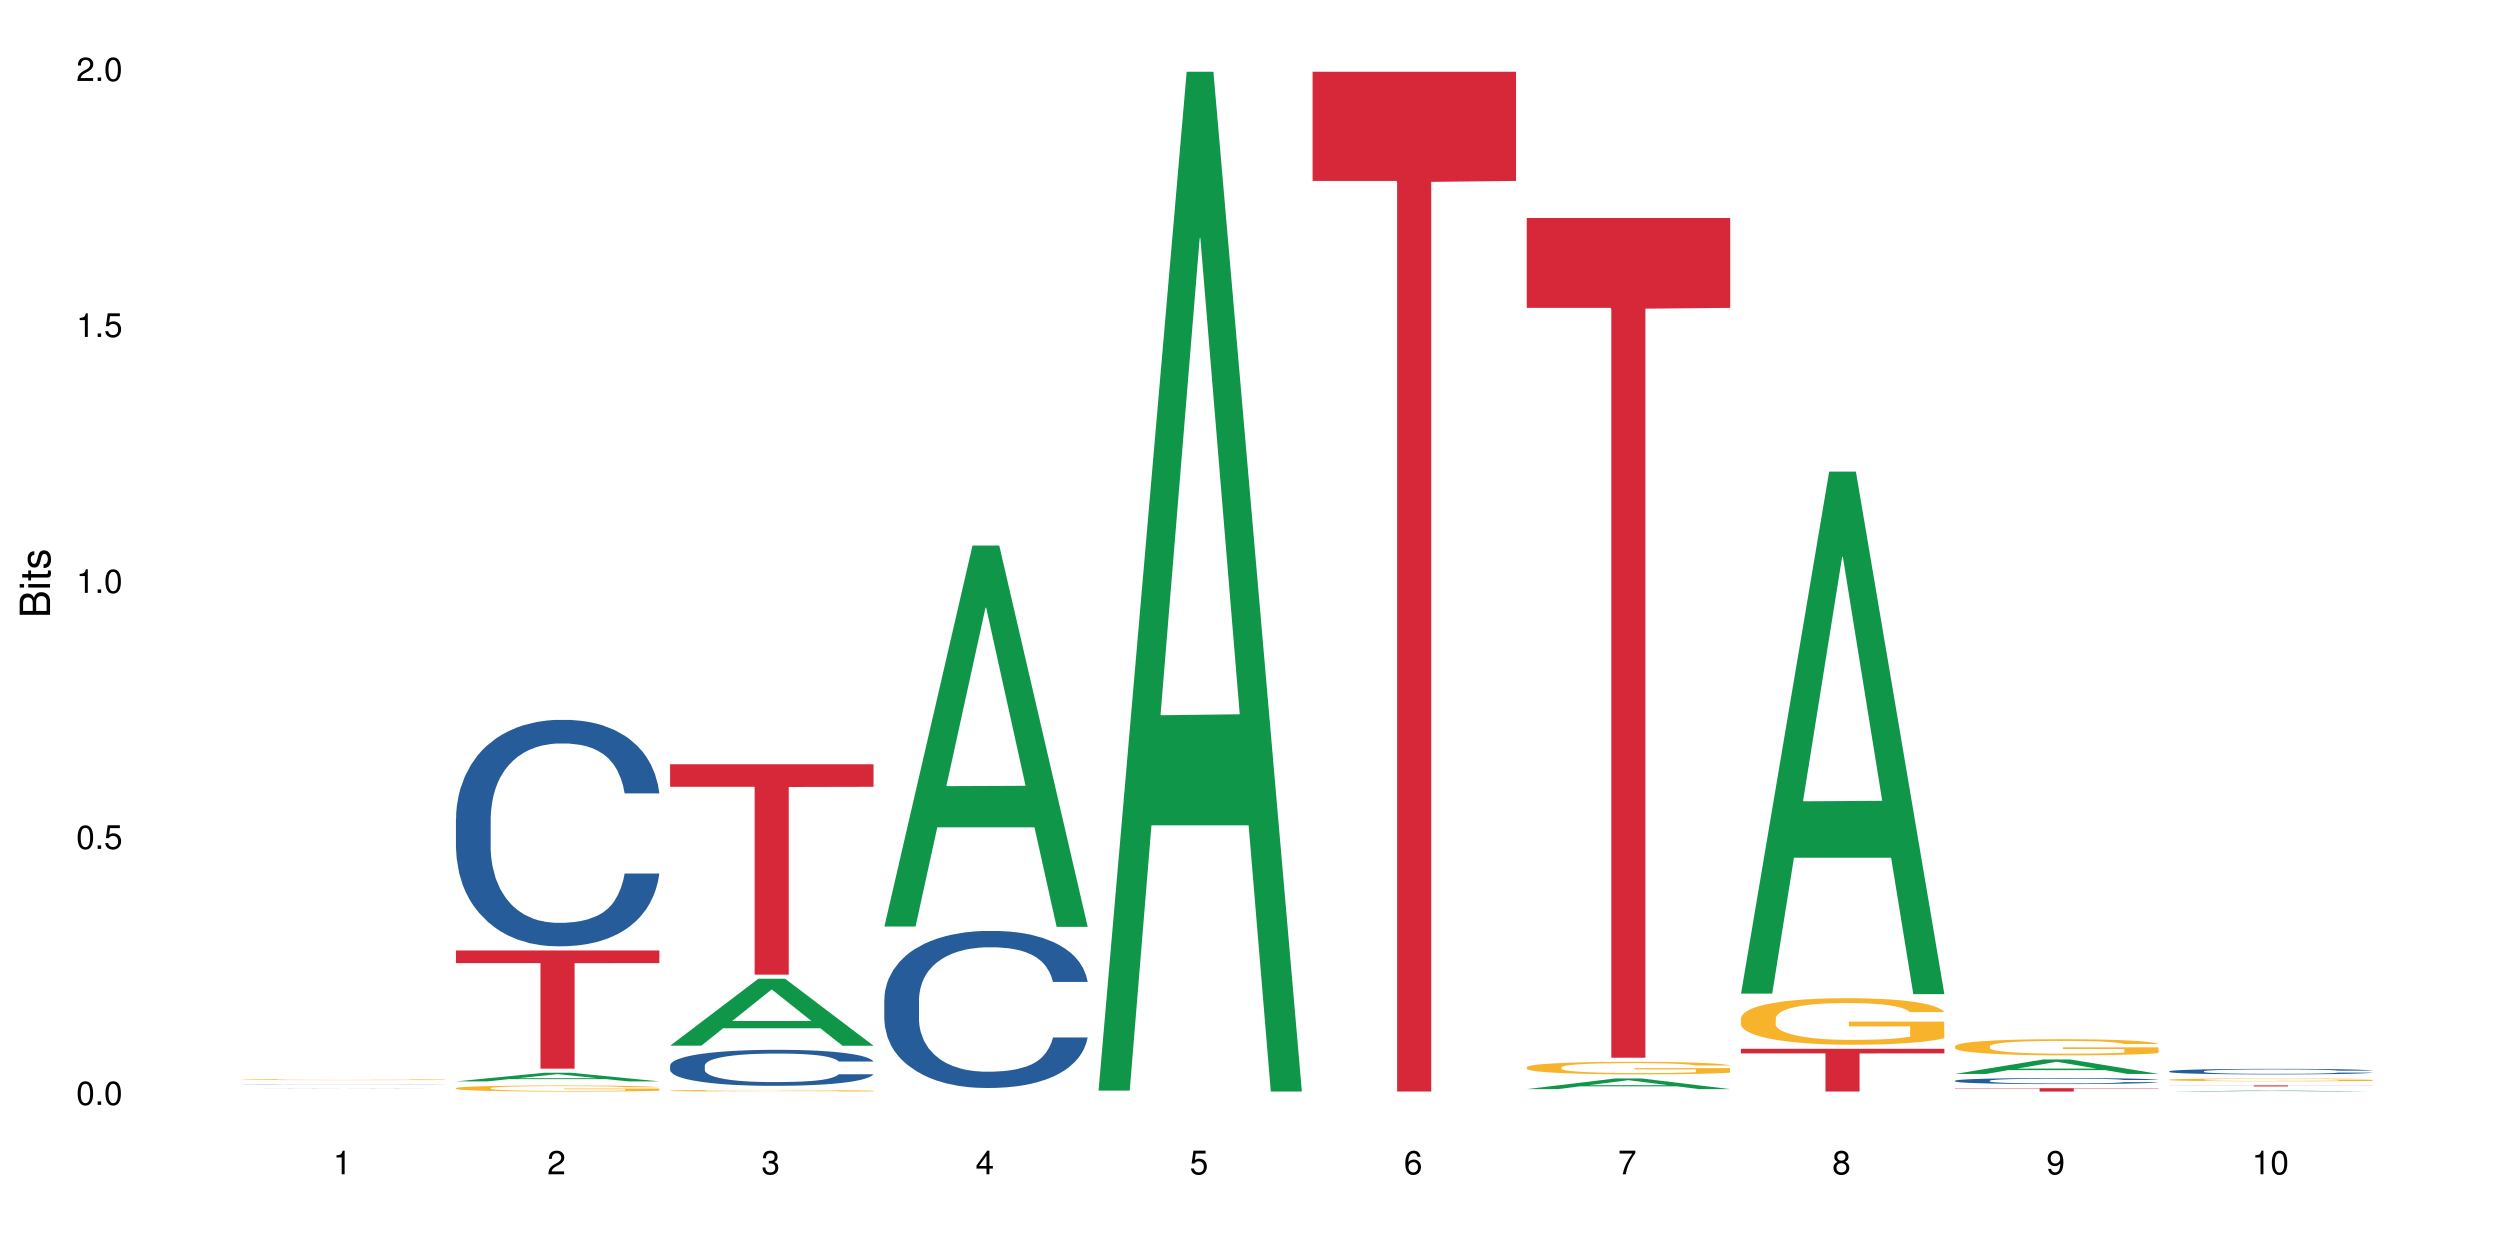 <?xml version="1.0" encoding="UTF-8"?>
<svg xmlns="http://www.w3.org/2000/svg" xmlns:xlink="http://www.w3.org/1999/xlink" width="720pt" height="360pt" viewBox="0 0 720 360" version="1.1">
<defs>
<g>
<symbol overflow="visible" id="glyph0-0">
<path style="stroke:none;" d=""/>
</symbol>
<symbol overflow="visible" id="glyph0-1">
<path style="stroke:none;" d="M 2.641 -6.797 C 2 -6.797 1.422 -6.531 1.078 -6.047 C 0.641 -5.453 0.406 -4.547 0.406 -3.297 C 0.406 -1 1.188 0.219 2.641 0.219 C 4.078 0.219 4.859 -1 4.859 -3.234 C 4.859 -4.562 4.656 -5.438 4.203 -6.047 C 3.844 -6.531 3.281 -6.797 2.641 -6.797 Z M 2.641 -6.047 C 3.547 -6.047 4 -5.125 4 -3.312 C 4 -1.375 3.562 -0.484 2.625 -0.484 C 1.734 -0.484 1.281 -1.422 1.281 -3.281 C 1.281 -5.141 1.734 -6.047 2.641 -6.047 Z M 2.641 -6.047 "/>
</symbol>
<symbol overflow="visible" id="glyph0-2">
<path style="stroke:none;" d="M 1.828 -1 L 0.828 -1 L 0.828 0 L 1.828 0 Z M 1.828 -1 "/>
</symbol>
<symbol overflow="visible" id="glyph0-3">
<path style="stroke:none;" d="M 4.562 -6.797 L 1.062 -6.797 L 0.547 -3.094 L 1.328 -3.094 C 1.719 -3.562 2.047 -3.734 2.578 -3.734 C 3.484 -3.734 4.062 -3.109 4.062 -2.094 C 4.062 -1.125 3.484 -0.531 2.578 -0.531 C 1.828 -0.531 1.375 -0.906 1.188 -1.672 L 0.328 -1.672 C 0.453 -1.109 0.547 -0.844 0.75 -0.594 C 1.125 -0.078 1.828 0.219 2.594 0.219 C 3.969 0.219 4.922 -0.781 4.922 -2.219 C 4.922 -3.562 4.031 -4.484 2.719 -4.484 C 2.25 -4.484 1.859 -4.359 1.469 -4.062 L 1.734 -5.969 L 4.562 -5.969 Z M 4.562 -6.797 "/>
</symbol>
<symbol overflow="visible" id="glyph0-4">
<path style="stroke:none;" d="M 2.484 -4.844 L 2.484 0 L 3.328 0 L 3.328 -6.797 L 2.766 -6.797 C 2.469 -5.75 2.281 -5.609 0.984 -5.453 L 0.984 -4.844 Z M 2.484 -4.844 "/>
</symbol>
<symbol overflow="visible" id="glyph0-5">
<path style="stroke:none;" d="M 4.859 -0.828 L 1.281 -0.828 C 1.359 -1.391 1.672 -1.75 2.5 -2.234 L 3.469 -2.75 C 4.406 -3.266 4.906 -3.969 4.906 -4.812 C 4.906 -5.375 4.672 -5.906 4.266 -6.266 C 3.859 -6.625 3.375 -6.797 2.719 -6.797 C 1.859 -6.797 1.219 -6.5 0.844 -5.922 C 0.609 -5.562 0.5 -5.125 0.484 -4.438 L 1.328 -4.438 C 1.359 -4.906 1.406 -5.188 1.531 -5.406 C 1.75 -5.812 2.188 -6.062 2.703 -6.062 C 3.469 -6.062 4.031 -5.516 4.031 -4.781 C 4.031 -4.25 3.719 -3.797 3.125 -3.438 L 2.234 -2.938 C 0.812 -2.141 0.406 -1.5 0.328 0 L 4.859 0 Z M 4.859 -0.828 "/>
</symbol>
<symbol overflow="visible" id="glyph0-6">
<path style="stroke:none;" d="M 2.125 -3.125 L 2.578 -3.125 C 3.516 -3.125 3.984 -2.703 3.984 -1.891 C 3.984 -1.031 3.469 -0.531 2.578 -0.531 C 1.656 -0.531 1.203 -0.984 1.156 -1.969 L 0.312 -1.969 C 0.344 -1.422 0.438 -1.078 0.609 -0.766 C 0.953 -0.109 1.625 0.219 2.547 0.219 C 3.953 0.219 4.859 -0.609 4.859 -1.906 C 4.859 -2.766 4.516 -3.25 3.703 -3.516 C 4.344 -3.766 4.656 -4.25 4.656 -4.938 C 4.656 -6.109 3.875 -6.797 2.578 -6.797 C 1.203 -6.797 0.484 -6.047 0.453 -4.609 L 1.297 -4.609 C 1.312 -5.016 1.344 -5.25 1.453 -5.453 C 1.641 -5.828 2.062 -6.062 2.594 -6.062 C 3.344 -6.062 3.797 -5.625 3.797 -4.906 C 3.797 -4.422 3.609 -4.141 3.25 -3.984 C 3.016 -3.891 2.719 -3.844 2.125 -3.844 Z M 2.125 -3.125 "/>
</symbol>
<symbol overflow="visible" id="glyph0-7">
<path style="stroke:none;" d="M 3.141 -1.625 L 3.141 0 L 3.984 0 L 3.984 -1.625 L 4.984 -1.625 L 4.984 -2.391 L 3.984 -2.391 L 3.984 -6.797 L 3.359 -6.797 L 0.266 -2.516 L 0.266 -1.625 Z M 3.141 -2.391 L 1 -2.391 L 3.141 -5.359 Z M 3.141 -2.391 "/>
</symbol>
<symbol overflow="visible" id="glyph0-8">
<path style="stroke:none;" d="M 4.781 -5.031 C 4.609 -6.141 3.891 -6.797 2.844 -6.797 C 2.094 -6.797 1.422 -6.438 1.031 -5.828 C 0.609 -5.172 0.406 -4.344 0.406 -3.094 C 0.406 -1.953 0.578 -1.234 0.984 -0.625 C 1.359 -0.078 1.953 0.219 2.703 0.219 C 3.984 0.219 4.922 -0.734 4.922 -2.078 C 4.922 -3.344 4.062 -4.234 2.844 -4.234 C 2.172 -4.234 1.641 -3.969 1.281 -3.469 C 1.281 -5.125 1.828 -6.047 2.797 -6.047 C 3.391 -6.047 3.797 -5.672 3.938 -5.031 Z M 2.734 -3.484 C 3.547 -3.484 4.062 -2.922 4.062 -2 C 4.062 -1.156 3.484 -0.531 2.703 -0.531 C 1.922 -0.531 1.328 -1.188 1.328 -2.047 C 1.328 -2.891 1.906 -3.484 2.734 -3.484 Z M 2.734 -3.484 "/>
</symbol>
<symbol overflow="visible" id="glyph0-9">
<path style="stroke:none;" d="M 4.984 -6.797 L 0.438 -6.797 L 0.438 -5.969 L 4.109 -5.969 C 2.5 -3.656 1.828 -2.234 1.328 0 L 2.219 0 C 2.594 -2.172 3.453 -4.047 4.984 -6.094 Z M 4.984 -6.797 "/>
</symbol>
<symbol overflow="visible" id="glyph0-10">
<path style="stroke:none;" d="M 3.75 -3.578 C 4.453 -4 4.688 -4.344 4.688 -4.984 C 4.688 -6.047 3.844 -6.797 2.641 -6.797 C 1.438 -6.797 0.594 -6.047 0.594 -4.984 C 0.594 -4.359 0.828 -4.016 1.516 -3.578 C 0.734 -3.203 0.359 -2.641 0.359 -1.891 C 0.359 -0.641 1.297 0.219 2.641 0.219 C 3.984 0.219 4.922 -0.641 4.922 -1.875 C 4.922 -2.641 4.531 -3.203 3.75 -3.578 Z M 2.641 -6.047 C 3.359 -6.047 3.812 -5.625 3.812 -4.969 C 3.812 -4.344 3.344 -3.922 2.641 -3.922 C 1.922 -3.922 1.453 -4.344 1.453 -4.984 C 1.453 -5.625 1.922 -6.047 2.641 -6.047 Z M 2.641 -3.203 C 3.484 -3.203 4.062 -2.672 4.062 -1.875 C 4.062 -1.062 3.484 -0.531 2.625 -0.531 C 1.797 -0.531 1.219 -1.078 1.219 -1.875 C 1.219 -2.672 1.797 -3.203 2.641 -3.203 Z M 2.641 -3.203 "/>
</symbol>
<symbol overflow="visible" id="glyph0-11">
<path style="stroke:none;" d="M 0.516 -1.547 C 0.672 -0.438 1.406 0.219 2.438 0.219 C 3.188 0.219 3.859 -0.141 4.266 -0.75 C 4.688 -1.406 4.891 -2.25 4.891 -3.484 C 4.891 -4.625 4.703 -5.359 4.312 -5.953 C 3.938 -6.5 3.344 -6.797 2.594 -6.797 C 1.297 -6.797 0.359 -5.844 0.359 -4.516 C 0.359 -3.25 1.234 -2.344 2.453 -2.344 C 3.094 -2.344 3.562 -2.578 4.016 -3.109 C 4 -1.453 3.469 -0.531 2.5 -0.531 C 1.906 -0.531 1.484 -0.906 1.359 -1.547 Z M 2.578 -6.062 C 3.375 -6.062 3.969 -5.406 3.969 -4.531 C 3.969 -3.688 3.375 -3.094 2.547 -3.094 C 1.734 -3.094 1.234 -3.672 1.234 -4.578 C 1.234 -5.438 1.797 -6.062 2.578 -6.062 Z M 2.578 -6.062 "/>
</symbol>
<symbol overflow="visible" id="glyph1-0">
<path style="stroke:none;" d=""/>
</symbol>
<symbol overflow="visible" id="glyph1-1">
<path style="stroke:none;" d="M 0 -0.953 L 0 -4.891 C 0 -5.719 -0.234 -6.344 -0.734 -6.797 C -1.188 -7.234 -1.812 -7.469 -2.5 -7.469 C -3.547 -7.469 -4.188 -7 -4.625 -5.875 C -4.984 -6.672 -5.641 -7.094 -6.531 -7.094 C -7.156 -7.094 -7.734 -6.859 -8.141 -6.391 C -8.562 -5.938 -8.75 -5.344 -8.75 -4.5 L -8.75 -0.953 Z M -4.984 -2.062 L -7.766 -2.062 L -7.766 -4.219 C -7.766 -4.844 -7.688 -5.203 -7.453 -5.5 C -7.219 -5.812 -6.859 -5.969 -6.375 -5.969 C -5.906 -5.969 -5.531 -5.812 -5.297 -5.5 C -5.062 -5.203 -4.984 -4.844 -4.984 -4.219 Z M -0.984 -2.062 L -4 -2.062 L -4 -4.781 C -4 -5.328 -3.859 -5.688 -3.578 -5.953 C -3.297 -6.219 -2.922 -6.359 -2.484 -6.359 C -2.062 -6.359 -1.688 -6.219 -1.406 -5.953 C -1.109 -5.688 -0.984 -5.328 -0.984 -4.781 Z M -0.984 -2.062 "/>
</symbol>
<symbol overflow="visible" id="glyph1-2">
<path style="stroke:none;" d="M -6.281 -1.797 L -6.281 -0.797 L 0 -0.797 L 0 -1.797 Z M -8.75 -1.797 L -8.75 -0.797 L -7.484 -0.797 L -7.484 -1.797 Z M -8.75 -1.797 "/>
</symbol>
<symbol overflow="visible" id="glyph1-3">
<path style="stroke:none;" d="M -6.281 -3.047 L -6.281 -2.016 L -8.016 -2.016 L -8.016 -1.016 L -6.281 -1.016 L -6.281 -0.172 L -5.469 -0.172 L -5.469 -1.016 L -0.719 -1.016 C -0.078 -1.016 0.281 -1.453 0.281 -2.234 C 0.281 -2.469 0.25 -2.719 0.188 -3.047 L -0.641 -3.047 C -0.609 -2.922 -0.594 -2.766 -0.594 -2.562 C -0.594 -2.141 -0.719 -2.016 -1.156 -2.016 L -5.469 -2.016 L -5.469 -3.047 Z M -6.281 -3.047 "/>
</symbol>
<symbol overflow="visible" id="glyph1-4">
<path style="stroke:none;" d="M -4.531 -5.25 C -5.766 -5.25 -6.469 -4.422 -6.469 -2.969 C -6.469 -1.516 -5.719 -0.562 -4.547 -0.562 C -3.562 -0.562 -3.094 -1.062 -2.734 -2.562 L -2.516 -3.484 C -2.344 -4.188 -2.094 -4.469 -1.625 -4.469 C -1.047 -4.469 -0.641 -3.875 -0.641 -3 C -0.641 -2.453 -0.797 -2 -1.062 -1.75 C -1.25 -1.594 -1.422 -1.531 -1.875 -1.469 L -1.875 -0.406 C -0.422 -0.453 0.281 -1.266 0.281 -2.922 C 0.281 -4.5 -0.5 -5.516 -1.719 -5.516 C -2.656 -5.516 -3.172 -4.984 -3.469 -3.734 L -3.703 -2.766 C -3.891 -1.953 -4.156 -1.609 -4.594 -1.609 C -5.172 -1.609 -5.547 -2.125 -5.547 -2.938 C -5.547 -3.75 -5.203 -4.172 -4.531 -4.203 Z M -4.531 -5.25 "/>
</symbol>
</g>
</defs>
<g id="surface88678">
<rect x="0" y="0" width="720" height="360" style="fill:rgb(100%,100%,100%);fill-opacity:1;stroke:none;"/>
<path style=" stroke:none;fill-rule:nonzero;fill:rgb(6.275%,58.824%,28.235%);fill-opacity:1;" d="M 69.629 313.582 L 69.691 313.582 L 95.047 313.512 L 102.746 313.512 L 128.223 313.582 L 119.273 313.582 L 112.887 313.562 L 84.902 313.562 L 78.645 313.582 L 69.629 313.582 L 87.598 313.555 L 110.32 313.555 L 98.988 313.523 L 98.738 313.523 L 87.535 313.555 L 87.598 313.555 Z M 69.629 313.582 "/>
<path style=" stroke:none;fill-rule:nonzero;fill:rgb(14.51%,36.078%,60%);fill-opacity:1;" d="M 69.629 312.289 L 69.699 312.289 L 69.699 312.285 L 69.914 312.285 L 70.914 312.277 L 72.203 312.273 L 73.988 312.27 L 75.848 312.266 L 77.203 312.266 L 78.418 312.262 L 81.207 312.262 L 82.992 312.258 L 87.281 312.258 L 88.996 312.254 L 111.859 312.254 L 115.219 312.258 L 118.219 312.258 L 119.578 312.262 L 121.723 312.262 L 123.367 312.266 L 124.508 312.266 L 125.797 312.27 L 126.938 312.273 L 127.797 312.277 L 128.223 312.281 L 118.219 312.281 L 117.719 312.277 L 117.148 312.273 L 116.078 312.27 L 115.004 312.27 L 113.504 312.266 L 110.289 312.266 L 108.645 312.262 L 92.852 312.262 L 90.711 312.266 L 87.422 312.266 L 86.207 312.27 L 83.637 312.27 L 82.422 312.273 L 81.707 312.277 L 81.062 312.277 L 80.492 312.281 L 80.062 312.281 L 79.777 312.285 L 79.633 312.289 L 79.633 312.301 L 79.777 312.301 L 80.133 312.305 L 81.062 312.309 L 82.422 312.312 L 83.992 312.316 L 85.492 312.32 L 89.281 312.32 L 91.852 312.324 L 110.359 312.324 L 112.004 312.32 L 114.504 312.32 L 115.219 312.316 L 116.293 312.316 L 117.148 312.312 L 117.793 312.309 L 128.223 312.309 L 127.797 312.312 L 127.152 312.312 L 126.508 312.316 L 125.508 312.316 L 124.367 312.32 L 122.723 312.324 L 121.363 312.324 L 119.578 312.328 L 116.148 312.328 L 113.504 312.332 L 87.352 312.332 L 84.707 312.328 L 80.848 312.328 L 78.848 312.324 L 76.273 312.32 L 74.703 312.32 L 73.633 312.316 L 72.418 312.312 L 71.559 312.312 L 70.559 312.309 L 69.844 312.301 L 69.629 312.297 Z M 69.629 312.289 "/>
<path style=" stroke:none;fill-rule:nonzero;fill:rgb(96.863%,70.196%,16.863%);fill-opacity:1;" d="M 69.629 310.922 L 69.699 310.922 L 69.699 310.918 L 69.988 310.906 L 70.703 310.891 L 71.629 310.879 L 72.629 310.867 L 73.273 310.863 L 74.344 310.855 L 75.273 310.852 L 77.633 310.84 L 80.633 310.828 L 82.277 310.824 L 84.137 310.82 L 86.777 310.816 L 87.992 310.812 L 91.711 310.809 L 105.645 310.809 L 109.645 310.812 L 111.934 310.812 L 113.719 310.816 L 115.578 310.82 L 117.863 310.824 L 120.008 310.828 L 123.438 310.844 L 124.867 310.852 L 126.082 310.859 L 127.152 310.871 L 127.797 310.879 L 128.223 310.887 L 118.293 310.887 L 117.719 310.879 L 117.078 310.871 L 116.004 310.863 L 114.934 310.855 L 113.863 310.852 L 111.859 310.848 L 110.145 310.844 L 108.004 310.84 L 105.93 310.836 L 94.926 310.836 L 92.926 310.84 L 91.496 310.84 L 89.496 310.844 L 88.281 310.848 L 87.566 310.848 L 85.422 310.855 L 83.992 310.863 L 83.207 310.867 L 82.207 310.875 L 81.492 310.883 L 80.707 310.891 L 80.277 310.898 L 79.703 310.914 L 79.633 310.961 L 79.848 310.969 L 80.277 310.98 L 80.848 310.988 L 81.707 310.996 L 82.562 311.004 L 84.062 311.012 L 85.352 311.02 L 86.352 311.023 L 88.281 311.031 L 89.066 311.031 L 90.922 311.039 L 92.852 311.039 L 95.211 311.043 L 96.996 311.047 L 103.5 311.047 L 107.789 311.043 L 110.504 311.043 L 112.359 311.039 L 113.574 311.039 L 115.078 311.035 L 116.148 311.035 L 117.148 311.031 L 118.363 311.027 L 118.363 310.969 L 100.715 310.969 L 100.715 310.941 L 128.152 310.941 L 128.223 311.035 L 126.723 311.043 L 124.867 311.051 L 123.078 311.055 L 121.223 311.059 L 118.578 311.062 L 116.434 311.066 L 113.148 311.07 L 110.145 311.07 L 107 311.074 L 97.996 311.074 L 94.855 311.07 L 92.352 311.07 L 90.066 311.066 L 87.781 311.066 L 84.922 311.059 L 83.062 311.055 L 81.133 311.051 L 79.203 311.043 L 77.488 311.039 L 76.348 311.031 L 75.203 311.027 L 73.988 311.02 L 72.844 311.012 L 71.988 311.004 L 71.203 310.996 L 70.629 310.988 L 70.059 310.977 L 69.773 310.969 L 69.629 310.961 Z M 69.629 310.922 "/>
<path style=" stroke:none;fill-rule:nonzero;fill:rgb(6.275%,58.824%,28.235%);fill-opacity:1;" d="M 131.309 311.441 L 131.371 311.438 L 156.727 308.949 L 164.426 308.949 L 189.902 311.441 L 180.953 311.441 L 174.566 310.789 L 146.582 310.789 L 140.324 311.441 L 131.309 311.441 L 149.273 310.523 L 172 310.52 L 160.668 309.355 L 160.543 309.352 L 160.418 309.359 L 149.211 310.52 L 149.273 310.523 Z M 131.309 311.441 "/>
<path style=" stroke:none;fill-rule:nonzero;fill:rgb(14.51%,36.078%,60%);fill-opacity:1;" d="M 131.309 235.715 L 131.379 235.656 L 131.379 234.227 L 131.594 231.961 L 132.094 229.102 L 132.594 227.133 L 133.883 223.617 L 135.668 220.219 L 137.523 217.598 L 138.883 216.047 L 140.098 214.855 L 142.883 212.648 L 144.672 211.516 L 146.602 210.504 L 148.957 209.492 L 150.672 208.895 L 154.531 207.941 L 157.391 207.523 L 159.605 207.344 L 164.395 207.344 L 167.25 207.582 L 169.324 207.883 L 171.609 208.359 L 173.539 208.895 L 176.898 210.207 L 179.898 211.875 L 181.258 212.828 L 183.402 214.676 L 185.043 216.465 L 186.188 218.016 L 187.473 220.219 L 188.617 222.902 L 189.477 225.941 L 189.902 228.504 L 179.898 228.504 L 179.398 226.121 L 178.828 224.273 L 177.758 221.828 L 176.684 220.102 L 175.184 218.371 L 173.824 217.238 L 171.969 216.105 L 170.324 215.391 L 168.609 214.855 L 166.965 214.496 L 163.82 214.141 L 160.176 214.141 L 158.82 214.258 L 156.031 214.734 L 154.531 215.152 L 152.387 215.988 L 150.887 216.762 L 149.102 217.953 L 147.887 218.969 L 146.387 220.516 L 145.312 221.887 L 144.098 223.855 L 143.387 225.344 L 142.742 227.016 L 142.172 228.98 L 141.742 231.066 L 141.457 233.273 L 141.312 235.418 L 141.312 244.656 L 141.457 246.805 L 141.812 249.305 L 142.742 252.941 L 144.098 256.102 L 145.672 258.605 L 147.172 260.395 L 148.031 261.227 L 149.172 262.18 L 150.961 263.375 L 153.531 264.566 L 155.031 265.043 L 157.32 265.52 L 159.676 265.758 L 162.82 265.758 L 165.609 265.52 L 167.465 265.223 L 169.395 264.742 L 172.039 263.73 L 173.684 262.777 L 175.113 261.645 L 176.184 260.512 L 176.898 259.559 L 177.969 257.711 L 178.828 255.684 L 179.473 253.598 L 179.898 251.57 L 189.902 251.57 L 189.477 253.957 L 188.832 256.281 L 188.188 258.008 L 187.188 260.094 L 186.047 261.941 L 184.402 264.027 L 183.043 265.398 L 181.258 266.891 L 179.613 268.023 L 177.828 269.035 L 175.184 270.227 L 173.469 270.824 L 171.609 271.359 L 169.395 271.836 L 166.609 272.254 L 163.605 272.492 L 160.82 272.551 L 157.82 272.434 L 155.605 272.195 L 152.676 271.66 L 149.031 270.586 L 146.387 269.453 L 144.312 268.32 L 142.527 267.129 L 140.527 265.52 L 137.953 262.895 L 136.383 260.871 L 135.309 259.199 L 134.094 256.875 L 133.238 254.789 L 132.238 251.453 L 131.523 247.219 L 131.309 243.941 Z M 131.309 235.715 "/>
<path style=" stroke:none;fill-rule:nonzero;fill:rgb(96.863%,70.196%,16.863%);fill-opacity:1;" d="M 131.309 313.371 L 131.379 313.367 L 131.379 313.336 L 131.664 313.266 L 132.379 313.168 L 133.309 313.086 L 134.309 313.02 L 134.953 312.988 L 136.023 312.938 L 136.953 312.902 L 139.312 312.832 L 142.312 312.766 L 143.957 312.738 L 145.812 312.711 L 148.457 312.68 L 149.672 312.668 L 153.391 312.641 L 157.605 312.625 L 162.25 312.621 L 164.395 312.625 L 167.324 312.629 L 171.324 312.648 L 173.613 312.664 L 175.398 312.68 L 177.254 312.699 L 179.543 312.73 L 181.688 312.77 L 183.402 312.809 L 185.117 312.855 L 186.547 312.906 L 187.762 312.965 L 188.832 313.031 L 189.477 313.086 L 189.902 313.141 L 179.973 313.141 L 179.398 313.086 L 178.758 313.043 L 177.684 312.992 L 176.613 312.953 L 175.539 312.922 L 173.539 312.879 L 171.824 312.855 L 169.68 312.832 L 167.609 312.816 L 165.25 312.809 L 163.82 312.805 L 160.035 312.805 L 156.605 312.816 L 154.605 312.828 L 153.176 312.844 L 151.172 312.867 L 149.957 312.887 L 149.246 312.898 L 147.102 312.949 L 145.672 312.992 L 144.887 313.023 L 143.887 313.07 L 143.172 313.113 L 142.383 313.176 L 141.957 313.227 L 141.383 313.332 L 141.312 313.621 L 141.527 313.684 L 141.957 313.746 L 142.527 313.805 L 143.387 313.867 L 144.242 313.914 L 145.742 313.973 L 147.027 314.016 L 148.031 314.043 L 149.957 314.086 L 150.746 314.102 L 152.602 314.129 L 154.531 314.152 L 156.891 314.172 L 158.676 314.18 L 161.535 314.188 L 165.18 314.188 L 169.469 314.18 L 172.184 314.168 L 174.039 314.152 L 175.254 314.141 L 176.754 314.125 L 177.828 314.109 L 178.828 314.09 L 180.043 314.062 L 180.043 313.684 L 162.391 313.68 L 162.391 313.5 L 189.832 313.5 L 189.902 314.125 L 188.402 314.168 L 186.547 314.211 L 184.758 314.242 L 182.902 314.27 L 180.258 314.297 L 178.113 314.316 L 174.824 314.34 L 171.824 314.355 L 168.68 314.363 L 165.895 314.367 L 162.605 314.371 L 159.676 314.367 L 156.531 314.359 L 154.031 314.344 L 151.746 314.328 L 149.457 314.309 L 146.602 314.273 L 144.742 314.246 L 142.812 314.215 L 140.883 314.176 L 139.168 314.133 L 138.027 314.098 L 136.883 314.059 L 135.668 314.012 L 134.523 313.957 L 133.668 313.906 L 132.879 313.852 L 132.309 313.797 L 131.738 313.727 L 131.453 313.668 L 131.309 313.621 Z M 131.309 313.371 "/>
<path style=" stroke:none;fill-rule:nonzero;fill:rgb(83.922%,15.686%,22.353%);fill-opacity:1;" d="M 131.309 273.73 L 189.902 273.73 L 189.902 277.375 L 165.484 277.406 L 165.484 307.77 L 155.656 307.77 L 155.656 277.438 L 155.516 277.375 L 131.309 277.375 Z M 131.309 273.73 "/>
<path style=" stroke:none;fill-rule:nonzero;fill:rgb(6.275%,58.824%,28.235%);fill-opacity:1;" d="M 192.988 301.156 L 193.051 301.137 L 218.402 281.875 L 226.105 281.875 L 251.582 301.172 L 242.629 301.172 L 236.246 296.137 L 208.262 296.137 L 202.004 301.156 L 192.988 301.156 L 210.953 294.051 L 233.68 294.035 L 222.348 285.027 L 222.223 285.012 L 222.098 285.062 L 210.891 294.035 L 210.953 294.051 Z M 192.988 301.156 "/>
<path style=" stroke:none;fill-rule:nonzero;fill:rgb(14.51%,36.078%,60%);fill-opacity:1;" d="M 192.988 306.863 L 193.059 306.852 L 193.059 306.625 L 193.273 306.266 L 193.773 305.812 L 194.273 305.496 L 195.559 304.938 L 197.348 304.398 L 199.203 303.98 L 200.562 303.734 L 201.777 303.547 L 204.562 303.195 L 206.352 303.016 L 208.281 302.855 L 210.637 302.695 L 212.352 302.598 L 216.211 302.449 L 219.07 302.383 L 221.285 302.352 L 226.074 302.352 L 228.93 302.391 L 231.004 302.438 L 233.289 302.516 L 235.219 302.598 L 238.578 302.809 L 241.578 303.074 L 242.938 303.223 L 245.082 303.52 L 246.723 303.801 L 247.867 304.047 L 249.152 304.398 L 250.297 304.824 L 251.152 305.309 L 251.582 305.715 L 241.578 305.715 L 241.078 305.336 L 240.508 305.043 L 239.434 304.656 L 238.363 304.379 L 236.863 304.105 L 235.504 303.926 L 233.648 303.746 L 232.004 303.633 L 230.289 303.547 L 228.645 303.488 L 225.5 303.434 L 221.855 303.434 L 220.5 303.453 L 217.711 303.527 L 216.211 303.594 L 214.066 303.727 L 212.566 303.848 L 210.781 304.039 L 209.566 304.199 L 208.066 304.445 L 206.992 304.664 L 205.777 304.977 L 205.062 305.215 L 204.422 305.48 L 203.848 305.793 L 203.422 306.125 L 203.133 306.473 L 202.992 306.816 L 202.992 308.285 L 203.133 308.625 L 203.492 309.023 L 204.422 309.602 L 205.777 310.102 L 207.352 310.5 L 208.852 310.785 L 209.707 310.918 L 210.852 311.07 L 212.637 311.258 L 215.211 311.449 L 216.711 311.523 L 219 311.598 L 221.355 311.637 L 224.5 311.637 L 227.289 311.598 L 229.145 311.551 L 231.074 311.477 L 233.719 311.316 L 235.363 311.164 L 236.793 310.984 L 237.863 310.805 L 238.578 310.652 L 239.648 310.359 L 240.508 310.035 L 241.148 309.703 L 241.578 309.383 L 251.582 309.383 L 251.152 309.762 L 250.512 310.133 L 249.867 310.406 L 248.867 310.738 L 247.723 311.031 L 246.082 311.363 L 244.723 311.582 L 242.938 311.816 L 241.293 311.996 L 239.508 312.16 L 236.863 312.348 L 235.148 312.441 L 233.289 312.527 L 231.074 312.605 L 228.289 312.672 L 225.285 312.707 L 222.5 312.719 L 219.5 312.699 L 217.285 312.66 L 214.352 312.574 L 210.711 312.406 L 208.066 312.227 L 205.992 312.043 L 204.207 311.855 L 202.207 311.598 L 199.633 311.184 L 198.062 310.859 L 196.988 310.594 L 195.773 310.227 L 194.918 309.895 L 193.918 309.363 L 193.203 308.691 L 192.988 308.168 Z M 192.988 306.863 "/>
<path style=" stroke:none;fill-rule:nonzero;fill:rgb(96.863%,70.196%,16.863%);fill-opacity:1;" d="M 192.988 314.102 L 193.059 314.098 L 193.059 314.09 L 193.344 314.07 L 194.059 314.043 L 194.988 314.023 L 195.988 314.004 L 196.633 313.996 L 197.703 313.984 L 198.633 313.973 L 200.992 313.953 L 203.992 313.938 L 205.637 313.93 L 207.492 313.922 L 210.137 313.914 L 211.352 313.91 L 215.066 313.902 L 219.285 313.898 L 229.004 313.898 L 233.004 313.902 L 235.289 313.906 L 237.078 313.914 L 238.934 313.918 L 241.223 313.926 L 243.367 313.938 L 246.797 313.961 L 248.223 313.973 L 249.438 313.988 L 250.512 314.008 L 251.152 314.023 L 251.582 314.039 L 241.648 314.039 L 241.078 314.023 L 240.434 314.012 L 239.363 313.996 L 238.293 313.988 L 237.219 313.977 L 235.219 313.969 L 233.504 313.961 L 231.359 313.953 L 229.289 313.949 L 226.93 313.949 L 225.5 313.945 L 221.715 313.945 L 218.285 313.949 L 216.281 313.953 L 214.855 313.957 L 212.852 313.965 L 211.637 313.969 L 210.922 313.973 L 208.781 313.984 L 207.352 313.996 L 206.566 314.004 L 205.562 314.02 L 204.852 314.031 L 204.062 314.047 L 203.637 314.059 L 203.062 314.09 L 202.992 314.168 L 203.207 314.184 L 203.637 314.203 L 204.207 314.219 L 205.062 314.234 L 205.922 314.246 L 207.422 314.262 L 208.707 314.273 L 209.707 314.281 L 211.637 314.293 L 212.426 314.297 L 214.281 314.305 L 216.211 314.312 L 218.57 314.316 L 220.355 314.32 L 231.145 314.32 L 233.863 314.316 L 235.719 314.312 L 236.934 314.309 L 238.434 314.305 L 239.508 314.301 L 240.508 314.297 L 241.723 314.289 L 241.723 314.184 L 224.07 314.184 L 224.07 314.137 L 251.512 314.137 L 251.582 314.305 L 250.082 314.316 L 248.223 314.328 L 246.438 314.336 L 244.578 314.344 L 241.938 314.352 L 239.793 314.355 L 236.504 314.363 L 233.504 314.367 L 230.359 314.367 L 227.574 314.371 L 221.355 314.371 L 218.211 314.367 L 215.711 314.363 L 213.426 314.359 L 211.137 314.355 L 208.281 314.344 L 206.422 314.336 L 204.492 314.328 L 202.562 314.316 L 200.848 314.305 L 199.703 314.297 L 198.562 314.285 L 197.348 314.273 L 196.203 314.258 L 195.348 314.246 L 194.559 314.23 L 193.988 314.215 L 193.418 314.195 L 193.129 314.18 L 192.988 314.168 Z M 192.988 314.102 "/>
<path style=" stroke:none;fill-rule:nonzero;fill:rgb(83.922%,15.686%,22.353%);fill-opacity:1;" d="M 192.988 220.113 L 251.582 220.113 L 251.582 226.598 L 227.164 226.656 L 227.164 280.695 L 217.336 280.695 L 217.336 226.715 L 217.195 226.598 L 192.988 226.598 Z M 192.988 220.113 "/>
<path style=" stroke:none;fill-rule:nonzero;fill:rgb(6.275%,58.824%,28.235%);fill-opacity:1;" d="M 254.668 266.84 L 254.73 266.738 L 280.082 157.105 L 287.781 157.105 L 313.262 266.945 L 304.309 266.945 L 297.926 238.273 L 269.941 238.273 L 263.68 266.84 L 254.668 266.84 L 272.633 226.41 L 295.359 226.309 L 284.027 175.051 L 283.902 174.949 L 283.777 175.258 L 272.57 226.309 L 272.633 226.41 Z M 254.668 266.84 "/>
<path style=" stroke:none;fill-rule:nonzero;fill:rgb(14.51%,36.078%,60%);fill-opacity:1;" d="M 254.668 287.801 L 254.738 287.758 L 254.738 286.766 L 254.953 285.195 L 255.453 283.211 L 255.953 281.848 L 257.238 279.41 L 259.027 277.051 L 260.883 275.234 L 262.242 274.16 L 263.457 273.332 L 266.242 271.801 L 268.031 271.016 L 269.957 270.312 L 272.316 269.613 L 274.031 269.199 L 277.891 268.535 L 280.75 268.246 L 282.965 268.125 L 287.75 268.125 L 290.609 268.289 L 292.684 268.496 L 294.969 268.828 L 296.898 269.199 L 300.258 270.109 L 303.258 271.266 L 304.617 271.926 L 306.758 273.207 L 308.402 274.449 L 309.547 275.523 L 310.832 277.051 L 311.977 278.914 L 312.832 281.02 L 313.262 282.801 L 303.258 282.801 L 302.758 281.145 L 302.188 279.863 L 301.113 278.168 L 300.043 276.969 L 298.543 275.77 L 297.184 274.984 L 295.328 274.199 L 293.684 273.703 L 291.969 273.332 L 290.324 273.086 L 287.18 272.836 L 283.535 272.836 L 282.18 272.918 L 279.391 273.25 L 277.891 273.539 L 275.746 274.117 L 274.246 274.656 L 272.461 275.48 L 271.246 276.184 L 269.746 277.258 L 268.672 278.211 L 267.457 279.574 L 266.742 280.609 L 266.102 281.766 L 265.527 283.129 L 265.102 284.578 L 264.812 286.105 L 264.672 287.594 L 264.672 294 L 264.812 295.488 L 265.172 297.227 L 266.102 299.746 L 267.457 301.938 L 269.031 303.676 L 270.531 304.914 L 271.387 305.492 L 272.531 306.156 L 274.316 306.98 L 276.891 307.809 L 278.391 308.141 L 280.676 308.469 L 283.035 308.637 L 286.18 308.637 L 288.965 308.469 L 290.824 308.266 L 292.754 307.934 L 295.398 307.23 L 297.043 306.57 L 298.469 305.785 L 299.543 304.996 L 300.258 304.336 L 301.328 303.055 L 302.188 301.648 L 302.828 300.203 L 303.258 298.797 L 313.262 298.797 L 312.832 300.449 L 312.191 302.062 L 311.547 303.262 L 310.547 304.707 L 309.402 305.988 L 307.762 307.438 L 306.402 308.387 L 304.617 309.422 L 302.973 310.207 L 301.188 310.91 L 298.543 311.734 L 296.828 312.148 L 294.969 312.523 L 292.754 312.852 L 289.969 313.141 L 286.965 313.309 L 284.18 313.348 L 281.176 313.266 L 278.961 313.102 L 276.031 312.727 L 272.387 311.984 L 269.746 311.199 L 267.672 310.414 L 265.887 309.586 L 263.887 308.469 L 261.312 306.652 L 259.742 305.246 L 258.668 304.09 L 257.453 302.477 L 256.598 301.031 L 255.598 298.715 L 254.883 295.781 L 254.668 293.504 Z M 254.668 287.801 "/>
<path style=" stroke:none;fill-rule:nonzero;fill:rgb(6.275%,58.824%,28.235%);fill-opacity:1;" d="M 316.348 314.094 L 316.41 313.82 L 341.762 20.664 L 349.461 20.664 L 374.941 314.371 L 365.988 314.371 L 359.605 237.703 L 331.621 237.703 L 325.359 314.094 L 316.348 314.094 L 334.312 205.988 L 357.039 205.711 L 345.707 68.648 L 345.582 68.375 L 345.457 69.199 L 334.25 205.711 L 334.312 205.988 Z M 316.348 314.094 "/>
<path style=" stroke:none;fill-rule:nonzero;fill:rgb(83.922%,15.686%,22.353%);fill-opacity:1;" d="M 378.023 20.664 L 436.621 20.664 L 436.621 52.102 L 412.199 52.379 L 412.199 314.371 L 402.375 314.371 L 402.375 52.652 L 402.23 52.102 L 378.023 52.102 Z M 378.023 20.664 "/>
<path style=" stroke:none;fill-rule:nonzero;fill:rgb(6.275%,58.824%,28.235%);fill-opacity:1;" d="M 439.703 313.664 L 439.766 313.66 L 465.121 310.602 L 472.82 310.602 L 498.301 313.668 L 489.348 313.668 L 482.961 312.867 L 454.98 312.867 L 448.719 313.664 L 439.703 313.664 L 457.672 312.535 L 480.395 312.531 L 469.066 311.102 L 468.938 311.098 L 468.812 311.105 L 457.609 312.531 L 457.672 312.535 Z M 439.703 313.664 "/>
<path style=" stroke:none;fill-rule:nonzero;fill:rgb(96.863%,70.196%,16.863%);fill-opacity:1;" d="M 439.703 307.355 L 439.777 307.352 L 439.777 307.285 L 440.062 307.137 L 440.777 306.934 L 441.707 306.766 L 442.707 306.633 L 443.348 306.562 L 444.422 306.465 L 445.348 306.391 L 447.707 306.242 L 450.707 306.105 L 452.352 306.047 L 454.211 305.988 L 456.855 305.926 L 458.07 305.902 L 461.785 305.852 L 466 305.82 L 470.645 305.809 L 472.789 305.812 L 475.719 305.824 L 479.719 305.863 L 482.008 305.895 L 483.793 305.926 L 485.652 305.969 L 487.938 306.035 L 490.082 306.117 L 491.797 306.195 L 493.512 306.293 L 494.941 306.398 L 496.156 306.516 L 497.227 306.652 L 497.871 306.77 L 498.301 306.883 L 488.367 306.883 L 487.797 306.77 L 487.152 306.68 L 486.082 306.57 L 485.008 306.492 L 483.938 306.43 L 481.938 306.344 L 480.223 306.289 L 478.078 306.242 L 476.004 306.215 L 473.648 306.195 L 472.219 306.188 L 468.43 306.188 L 465 306.211 L 463 306.238 L 461.57 306.266 L 459.57 306.312 L 458.355 306.352 L 457.641 306.379 L 455.496 306.48 L 454.066 306.574 L 453.281 306.637 L 452.281 306.734 L 451.566 306.824 L 450.781 306.957 L 450.352 307.055 L 449.781 307.281 L 449.707 307.875 L 449.922 308 L 450.352 308.133 L 450.922 308.254 L 451.781 308.379 L 452.637 308.473 L 454.141 308.602 L 455.426 308.688 L 456.426 308.746 L 458.355 308.832 L 459.141 308.863 L 461 308.922 L 462.93 308.969 L 465.285 309.008 L 467.074 309.027 L 469.93 309.043 L 473.574 309.043 L 477.863 309.023 L 480.578 309 L 482.438 308.973 L 483.652 308.949 L 485.152 308.914 L 486.223 308.879 L 487.223 308.844 L 488.438 308.785 L 488.438 308 L 470.789 307.996 L 470.789 307.625 L 498.227 307.621 L 498.301 308.914 L 496.801 309 L 494.941 309.086 L 493.156 309.152 L 491.297 309.211 L 488.652 309.273 L 486.508 309.312 L 483.223 309.359 L 480.223 309.387 L 477.078 309.406 L 474.289 309.418 L 471.004 309.422 L 468.074 309.414 L 464.93 309.395 L 462.43 309.367 L 460.141 309.336 L 457.855 309.293 L 454.996 309.223 L 453.137 309.168 L 451.211 309.098 L 449.281 309.016 L 447.566 308.926 L 446.422 308.855 L 445.277 308.777 L 444.062 308.68 L 442.922 308.566 L 442.062 308.465 L 441.277 308.348 L 440.703 308.238 L 440.133 308.09 L 439.848 307.973 L 439.703 307.871 Z M 439.703 307.355 "/>
<path style=" stroke:none;fill-rule:nonzero;fill:rgb(83.922%,15.686%,22.353%);fill-opacity:1;" d="M 439.703 62.777 L 498.301 62.777 L 498.301 88.668 L 473.879 88.895 L 473.879 304.629 L 464.055 304.629 L 464.055 89.121 L 463.91 88.668 L 439.703 88.668 Z M 439.703 62.777 "/>
<path style=" stroke:none;fill-rule:nonzero;fill:rgb(6.275%,58.824%,28.235%);fill-opacity:1;" d="M 501.383 286.164 L 501.445 286.023 L 526.801 135.82 L 534.5 135.82 L 559.98 286.305 L 551.027 286.305 L 544.641 247.023 L 516.66 247.023 L 510.398 286.164 L 501.383 286.164 L 519.352 230.773 L 542.074 230.633 L 530.742 160.406 L 530.617 160.266 L 530.492 160.688 L 519.289 230.633 L 519.352 230.773 Z M 501.383 286.164 "/>
<path style=" stroke:none;fill-rule:nonzero;fill:rgb(96.863%,70.196%,16.863%);fill-opacity:1;" d="M 501.383 293.223 L 501.453 293.211 L 501.453 292.965 L 501.742 292.414 L 502.457 291.656 L 503.383 291.031 L 504.383 290.543 L 505.027 290.285 L 506.102 289.918 L 507.027 289.648 L 509.387 289.098 L 512.387 288.586 L 514.031 288.363 L 515.891 288.156 L 518.535 287.926 L 519.75 287.84 L 523.465 287.645 L 527.68 287.52 L 532.324 287.484 L 534.469 287.496 L 537.398 287.547 L 541.398 287.68 L 543.688 287.801 L 545.473 287.926 L 547.332 288.082 L 549.617 288.328 L 551.762 288.621 L 553.477 288.914 L 555.191 289.281 L 556.621 289.676 L 557.836 290.102 L 558.906 290.617 L 559.551 291.043 L 559.98 291.473 L 550.047 291.473 L 549.473 291.043 L 548.832 290.715 L 547.758 290.309 L 546.688 290.016 L 545.617 289.785 L 543.613 289.465 L 541.898 289.27 L 539.758 289.098 L 537.684 288.988 L 535.324 288.914 L 533.898 288.891 L 530.109 288.891 L 526.68 288.977 L 524.68 289.074 L 523.25 289.172 L 521.25 289.355 L 520.035 289.504 L 519.32 289.602 L 517.176 289.98 L 515.746 290.324 L 514.961 290.555 L 513.961 290.922 L 513.246 291.254 L 512.461 291.742 L 512.031 292.109 L 511.461 292.941 L 511.387 295.141 L 511.602 295.605 L 512.031 296.109 L 512.602 296.551 L 513.461 297.016 L 514.316 297.367 L 515.816 297.848 L 517.105 298.164 L 518.105 298.371 L 520.035 298.703 L 520.82 298.812 L 522.68 299.031 L 524.605 299.203 L 526.965 299.352 L 528.75 299.426 L 531.609 299.484 L 535.254 299.484 L 539.543 299.41 L 542.258 299.312 L 544.113 299.215 L 545.328 299.129 L 546.832 298.996 L 547.902 298.875 L 548.902 298.738 L 550.117 298.531 L 550.117 295.605 L 532.469 295.594 L 532.469 294.227 L 559.906 294.211 L 559.98 298.996 L 558.477 299.328 L 556.621 299.645 L 554.832 299.891 L 552.977 300.098 L 550.332 300.328 L 548.188 300.477 L 544.902 300.648 L 541.898 300.758 L 538.754 300.832 L 535.969 300.867 L 532.684 300.879 L 529.754 300.855 L 526.609 300.781 L 524.105 300.684 L 521.82 300.562 L 519.535 300.402 L 516.676 300.145 L 514.816 299.938 L 512.887 299.68 L 510.957 299.375 L 509.242 299.043 L 508.102 298.789 L 506.957 298.496 L 505.742 298.129 L 504.598 297.711 L 503.742 297.332 L 502.957 296.902 L 502.383 296.5 L 501.812 295.949 L 501.527 295.508 L 501.383 295.129 Z M 501.383 293.223 "/>
<path style=" stroke:none;fill-rule:nonzero;fill:rgb(83.922%,15.686%,22.353%);fill-opacity:1;" d="M 501.383 302.059 L 559.98 302.059 L 559.98 303.379 L 535.559 303.391 L 535.559 314.371 L 525.734 314.371 L 525.734 303.398 L 525.59 303.379 L 501.383 303.379 Z M 501.383 302.059 "/>
<path style=" stroke:none;fill-rule:nonzero;fill:rgb(6.275%,58.824%,28.235%);fill-opacity:1;" d="M 563.062 309.285 L 563.125 309.281 L 588.48 305.125 L 596.18 305.125 L 621.656 309.289 L 612.707 309.289 L 606.32 308.203 L 578.336 308.203 L 572.078 309.285 L 563.062 309.285 L 581.031 307.754 L 603.754 307.75 L 592.422 305.805 L 592.297 305.801 L 592.172 305.812 L 580.965 307.75 L 581.031 307.754 Z M 563.062 309.285 "/>
<path style=" stroke:none;fill-rule:nonzero;fill:rgb(14.51%,36.078%,60%);fill-opacity:1;" d="M 563.062 311.23 L 563.133 311.23 L 563.133 311.191 L 563.348 311.129 L 563.848 311.055 L 564.348 311 L 565.637 310.906 L 567.422 310.816 L 569.281 310.746 L 570.637 310.703 L 571.852 310.672 L 574.641 310.613 L 576.426 310.582 L 578.355 310.555 L 580.711 310.527 L 582.426 310.512 L 586.285 310.488 L 589.145 310.477 L 591.359 310.469 L 596.148 310.469 L 599.004 310.477 L 601.078 310.484 L 603.363 310.496 L 605.293 310.512 L 608.652 310.547 L 611.652 310.594 L 613.012 310.617 L 615.156 310.668 L 616.797 310.715 L 617.941 310.758 L 619.227 310.816 L 620.371 310.887 L 621.23 310.969 L 621.656 311.039 L 611.652 311.039 L 611.152 310.973 L 610.582 310.926 L 609.512 310.859 L 608.438 310.812 L 606.938 310.766 L 605.578 310.734 L 603.723 310.707 L 602.078 310.688 L 600.363 310.672 L 598.719 310.664 L 595.574 310.652 L 591.93 310.652 L 590.574 310.656 L 587.785 310.668 L 586.285 310.68 L 584.145 310.703 L 582.641 310.723 L 580.855 310.754 L 579.641 310.781 L 578.141 310.824 L 577.066 310.859 L 575.855 310.914 L 575.141 310.953 L 574.496 311 L 573.926 311.051 L 573.496 311.105 L 573.211 311.164 L 573.066 311.223 L 573.066 311.473 L 573.211 311.527 L 573.566 311.598 L 574.496 311.695 L 575.855 311.777 L 577.426 311.844 L 578.926 311.895 L 579.785 311.914 L 580.926 311.941 L 582.715 311.973 L 585.285 312.004 L 586.785 312.02 L 589.074 312.031 L 591.43 312.039 L 594.574 312.039 L 597.363 312.031 L 599.219 312.023 L 601.148 312.012 L 603.793 311.984 L 605.438 311.957 L 606.867 311.926 L 607.938 311.898 L 608.652 311.871 L 609.723 311.82 L 610.582 311.766 L 611.227 311.711 L 611.652 311.656 L 621.656 311.656 L 621.23 311.723 L 620.586 311.781 L 619.941 311.828 L 618.941 311.887 L 617.801 311.934 L 616.156 311.992 L 614.797 312.027 L 613.012 312.066 L 611.367 312.098 L 609.582 312.125 L 606.938 312.156 L 605.223 312.172 L 603.363 312.188 L 601.148 312.199 L 598.363 312.211 L 595.363 312.219 L 592.574 312.219 L 589.574 312.215 L 587.359 312.211 L 584.43 312.195 L 580.785 312.168 L 578.141 312.137 L 576.066 312.105 L 574.281 312.074 L 572.281 312.031 L 569.707 311.961 L 568.137 311.906 L 567.062 311.863 L 565.848 311.801 L 564.992 311.742 L 563.992 311.652 L 563.277 311.539 L 563.062 311.453 Z M 563.062 311.23 "/>
<path style=" stroke:none;fill-rule:nonzero;fill:rgb(96.863%,70.196%,16.863%);fill-opacity:1;" d="M 563.062 301.285 L 563.133 301.281 L 563.133 301.195 L 563.422 301.004 L 564.133 300.742 L 565.062 300.523 L 566.062 300.355 L 566.707 300.266 L 567.777 300.137 L 568.707 300.043 L 571.066 299.852 L 574.066 299.676 L 575.711 299.598 L 577.57 299.527 L 580.211 299.445 L 581.426 299.414 L 585.145 299.348 L 589.359 299.305 L 594.004 299.293 L 596.148 299.297 L 599.078 299.312 L 603.078 299.359 L 605.367 299.402 L 607.152 299.445 L 609.012 299.5 L 611.297 299.586 L 613.441 299.688 L 615.156 299.789 L 616.871 299.918 L 618.301 300.055 L 619.516 300.203 L 620.586 300.379 L 621.23 300.527 L 621.656 300.68 L 611.727 300.68 L 611.152 300.527 L 610.512 300.414 L 609.438 300.273 L 608.367 300.172 L 607.293 300.09 L 605.293 299.98 L 603.578 299.914 L 601.434 299.852 L 599.363 299.816 L 597.004 299.789 L 595.574 299.781 L 591.789 299.781 L 588.359 299.812 L 586.359 299.844 L 584.93 299.879 L 582.93 299.941 L 581.715 299.992 L 581 300.027 L 578.855 300.16 L 577.426 300.277 L 576.641 300.359 L 575.641 300.488 L 574.926 300.602 L 574.137 300.77 L 573.711 300.898 L 573.137 301.188 L 573.066 301.953 L 573.281 302.113 L 573.711 302.289 L 574.281 302.441 L 575.141 302.602 L 575.996 302.727 L 577.496 302.891 L 578.785 303.004 L 579.785 303.074 L 581.715 303.188 L 582.5 303.227 L 584.355 303.305 L 586.285 303.363 L 588.645 303.414 L 590.43 303.441 L 593.289 303.461 L 596.934 303.461 L 601.223 303.434 L 603.938 303.402 L 605.793 303.367 L 607.008 303.336 L 608.508 303.289 L 609.582 303.25 L 610.582 303.203 L 611.797 303.129 L 611.797 302.113 L 594.148 302.109 L 594.148 301.633 L 621.586 301.629 L 621.656 303.289 L 620.156 303.406 L 618.301 303.516 L 616.512 303.602 L 614.656 303.672 L 612.012 303.754 L 609.867 303.805 L 606.582 303.863 L 603.578 303.902 L 600.434 303.93 L 597.648 303.941 L 594.359 303.945 L 591.43 303.938 L 588.289 303.91 L 585.785 303.879 L 583.5 303.836 L 581.211 303.781 L 578.355 303.691 L 576.496 303.617 L 574.566 303.527 L 572.637 303.422 L 570.922 303.309 L 569.781 303.219 L 568.637 303.117 L 567.422 302.988 L 566.277 302.844 L 565.422 302.715 L 564.633 302.562 L 564.062 302.426 L 563.492 302.234 L 563.207 302.078 L 563.062 301.949 Z M 563.062 301.285 "/>
<path style=" stroke:none;fill-rule:nonzero;fill:rgb(83.922%,15.686%,22.353%);fill-opacity:1;" d="M 563.062 313.398 L 621.656 313.398 L 621.656 313.504 L 597.238 313.504 L 597.238 314.371 L 587.41 314.371 L 587.41 313.504 L 563.062 313.504 Z M 563.062 313.398 "/>
<path style=" stroke:none;fill-rule:nonzero;fill:rgb(6.275%,58.824%,28.235%);fill-opacity:1;" d="M 624.742 314.371 L 624.805 314.371 L 650.156 314.078 L 657.859 314.078 L 683.336 314.371 L 674.387 314.371 L 668 314.293 L 640.016 314.293 L 633.758 314.371 L 624.742 314.371 L 642.707 314.262 L 665.434 314.262 L 654.102 314.125 L 653.977 314.125 L 653.852 314.129 L 642.645 314.262 L 642.707 314.262 Z M 624.742 314.371 "/>
<path style=" stroke:none;fill-rule:nonzero;fill:rgb(14.51%,36.078%,60%);fill-opacity:1;" d="M 624.742 308.523 L 624.812 308.523 L 624.812 308.488 L 625.027 308.434 L 625.527 308.363 L 626.027 308.312 L 627.312 308.227 L 629.102 308.145 L 630.957 308.078 L 632.316 308.043 L 633.531 308.012 L 636.316 307.957 L 638.105 307.93 L 640.035 307.906 L 642.391 307.879 L 644.105 307.867 L 647.965 307.844 L 650.824 307.832 L 653.039 307.828 L 657.828 307.828 L 660.684 307.832 L 662.758 307.84 L 665.043 307.852 L 666.973 307.867 L 670.332 307.898 L 673.332 307.938 L 674.691 307.961 L 676.836 308.008 L 678.477 308.051 L 679.621 308.09 L 680.906 308.145 L 682.051 308.211 L 682.91 308.285 L 683.336 308.348 L 673.332 308.348 L 672.832 308.289 L 672.262 308.242 L 671.188 308.184 L 670.117 308.141 L 668.617 308.098 L 667.258 308.07 L 665.402 308.043 L 663.758 308.023 L 662.043 308.012 L 660.398 308.004 L 657.254 307.996 L 652.254 307.996 L 649.465 308.008 L 647.965 308.02 L 645.82 308.039 L 644.32 308.059 L 642.535 308.09 L 641.32 308.113 L 639.82 308.152 L 638.746 308.184 L 637.531 308.234 L 636.816 308.27 L 636.176 308.312 L 635.602 308.359 L 635.176 308.41 L 634.891 308.465 L 634.746 308.516 L 634.746 308.746 L 634.891 308.797 L 635.246 308.859 L 636.176 308.949 L 637.531 309.027 L 639.105 309.086 L 640.605 309.133 L 641.465 309.152 L 642.605 309.176 L 644.395 309.203 L 646.965 309.234 L 648.465 309.246 L 650.754 309.258 L 653.109 309.262 L 656.254 309.262 L 659.043 309.258 L 660.898 309.25 L 662.828 309.238 L 665.473 309.215 L 667.117 309.191 L 668.547 309.16 L 669.617 309.133 L 670.332 309.109 L 671.402 309.066 L 672.262 309.016 L 672.902 308.965 L 673.332 308.914 L 683.336 308.914 L 682.91 308.973 L 682.266 309.031 L 681.621 309.074 L 680.621 309.125 L 679.477 309.168 L 677.836 309.219 L 676.477 309.254 L 674.691 309.289 L 673.047 309.32 L 671.262 309.344 L 668.617 309.371 L 666.902 309.387 L 665.043 309.402 L 662.828 309.414 L 660.043 309.422 L 657.039 309.43 L 654.254 309.43 L 651.254 309.426 L 649.039 309.422 L 646.109 309.406 L 642.465 309.383 L 639.82 309.355 L 637.746 309.324 L 635.961 309.297 L 633.961 309.258 L 631.387 309.191 L 629.816 309.145 L 628.742 309.102 L 627.527 309.043 L 626.672 308.992 L 625.672 308.91 L 624.957 308.809 L 624.742 308.727 Z M 624.742 308.523 "/>
<path style=" stroke:none;fill-rule:nonzero;fill:rgb(96.863%,70.196%,16.863%);fill-opacity:1;" d="M 624.742 310.953 L 624.812 310.953 L 624.812 310.938 L 625.098 310.906 L 625.812 310.859 L 626.742 310.82 L 627.742 310.793 L 628.387 310.777 L 629.457 310.754 L 630.387 310.738 L 632.746 310.707 L 635.746 310.676 L 637.391 310.664 L 639.246 310.648 L 641.891 310.637 L 643.105 310.629 L 646.82 310.617 L 651.039 310.613 L 655.684 310.609 L 657.828 310.609 L 660.758 310.613 L 664.758 310.621 L 667.043 310.629 L 668.832 310.637 L 670.688 310.645 L 672.977 310.66 L 675.121 310.676 L 676.836 310.695 L 678.551 310.719 L 679.98 310.742 L 681.191 310.766 L 682.266 310.797 L 682.91 310.824 L 683.336 310.848 L 673.406 310.848 L 672.832 310.824 L 672.191 310.805 L 671.117 310.777 L 670.047 310.762 L 668.973 310.746 L 666.973 310.727 L 665.258 310.715 L 663.113 310.707 L 661.043 310.699 L 658.684 310.695 L 653.469 310.695 L 650.039 310.699 L 648.035 310.703 L 646.609 310.711 L 644.605 310.723 L 643.391 310.73 L 642.676 310.734 L 640.535 310.758 L 639.105 310.781 L 638.32 310.793 L 637.316 310.816 L 636.605 310.836 L 635.816 310.863 L 635.391 310.887 L 634.816 310.938 L 634.746 311.066 L 634.961 311.098 L 635.391 311.125 L 635.961 311.152 L 636.816 311.18 L 637.676 311.203 L 639.176 311.23 L 640.461 311.25 L 641.465 311.262 L 643.391 311.281 L 644.18 311.289 L 646.035 311.301 L 647.965 311.312 L 650.324 311.32 L 652.109 311.324 L 654.969 311.328 L 658.613 311.328 L 662.898 311.324 L 665.617 311.316 L 667.473 311.312 L 668.688 311.309 L 670.188 311.297 L 671.262 311.293 L 672.262 311.285 L 673.477 311.27 L 673.477 311.098 L 655.824 311.094 L 655.824 311.012 L 683.266 311.012 L 683.336 311.297 L 681.836 311.32 L 679.98 311.336 L 678.191 311.352 L 676.336 311.363 L 673.691 311.379 L 671.547 311.387 L 668.258 311.398 L 665.258 311.402 L 662.113 311.41 L 653.109 311.41 L 649.965 311.406 L 647.465 311.398 L 645.18 311.391 L 642.891 311.383 L 640.035 311.367 L 638.176 311.355 L 636.246 311.34 L 634.316 311.32 L 632.602 311.301 L 631.457 311.285 L 630.316 311.27 L 629.102 311.246 L 627.957 311.223 L 627.102 311.199 L 626.312 311.172 L 625.742 311.148 L 625.172 311.117 L 624.883 311.09 L 624.742 311.066 Z M 624.742 310.953 "/>
<path style=" stroke:none;fill-rule:nonzero;fill:rgb(83.922%,15.686%,22.353%);fill-opacity:1;" d="M 624.742 312.59 L 683.336 312.59 L 683.336 312.625 L 658.918 312.625 L 658.918 312.898 L 649.09 312.898 L 649.09 312.625 L 624.742 312.625 Z M 624.742 312.59 "/>
<g style="fill:rgb(0%,0%,0%);fill-opacity:1;">
  <use xlink:href="#glyph0-1" x="21.957" y="318.198"/>
  <use xlink:href="#glyph0-2" x="27.291" y="318.198"/>
  <use xlink:href="#glyph0-1" x="29.958" y="318.198"/>
</g>
<g style="fill:rgb(0%,0%,0%);fill-opacity:1;">
  <use xlink:href="#glyph0-1" x="21.957" y="244.476"/>
  <use xlink:href="#glyph0-2" x="27.291" y="244.476"/>
  <use xlink:href="#glyph0-3" x="29.958" y="244.476"/>
</g>
<g style="fill:rgb(0%,0%,0%);fill-opacity:1;">
  <use xlink:href="#glyph0-4" x="21.957" y="170.753"/>
  <use xlink:href="#glyph0-2" x="27.291" y="170.753"/>
  <use xlink:href="#glyph0-1" x="29.958" y="170.753"/>
</g>
<g style="fill:rgb(0%,0%,0%);fill-opacity:1;">
  <use xlink:href="#glyph0-4" x="21.957" y="97.034"/>
  <use xlink:href="#glyph0-2" x="27.291" y="97.034"/>
  <use xlink:href="#glyph0-3" x="29.958" y="97.034"/>
</g>
<g style="fill:rgb(0%,0%,0%);fill-opacity:1;">
  <use xlink:href="#glyph0-5" x="21.957" y="23.312"/>
  <use xlink:href="#glyph0-2" x="27.291" y="23.312"/>
  <use xlink:href="#glyph0-1" x="29.958" y="23.312"/>
</g>
<g style="fill:rgb(0%,0%,0%);fill-opacity:1;">
  <use xlink:href="#glyph0-4" x="95.926" y="338.19"/>
</g>
<g style="fill:rgb(0%,0%,0%);fill-opacity:1;">
  <use xlink:href="#glyph0-5" x="157.605" y="338.19"/>
</g>
<g style="fill:rgb(0%,0%,0%);fill-opacity:1;">
  <use xlink:href="#glyph0-6" x="219.285" y="338.19"/>
</g>
<g style="fill:rgb(0%,0%,0%);fill-opacity:1;">
  <use xlink:href="#glyph0-7" x="280.965" y="338.19"/>
</g>
<g style="fill:rgb(0%,0%,0%);fill-opacity:1;">
  <use xlink:href="#glyph0-3" x="342.645" y="338.19"/>
</g>
<g style="fill:rgb(0%,0%,0%);fill-opacity:1;">
  <use xlink:href="#glyph0-8" x="404.324" y="338.19"/>
</g>
<g style="fill:rgb(0%,0%,0%);fill-opacity:1;">
  <use xlink:href="#glyph0-9" x="466" y="338.19"/>
</g>
<g style="fill:rgb(0%,0%,0%);fill-opacity:1;">
  <use xlink:href="#glyph0-10" x="527.68" y="338.19"/>
</g>
<g style="fill:rgb(0%,0%,0%);fill-opacity:1;">
  <use xlink:href="#glyph0-11" x="589.359" y="338.19"/>
</g>
<g style="fill:rgb(0%,0%,0%);fill-opacity:1;">
  <use xlink:href="#glyph0-4" x="648.539" y="338.19"/>
  <use xlink:href="#glyph0-1" x="653.873" y="338.19"/>
</g>
<g style="fill:rgb(0%,0%,0%);fill-opacity:1;">
  <use xlink:href="#glyph1-1" x="14.412" y="178.016"/>
  <use xlink:href="#glyph1-2" x="14.412" y="170.012"/>
  <use xlink:href="#glyph1-3" x="14.412" y="167.348"/>
  <use xlink:href="#glyph1-4" x="14.412" y="164.012"/>
</g>
</g>
</svg>
